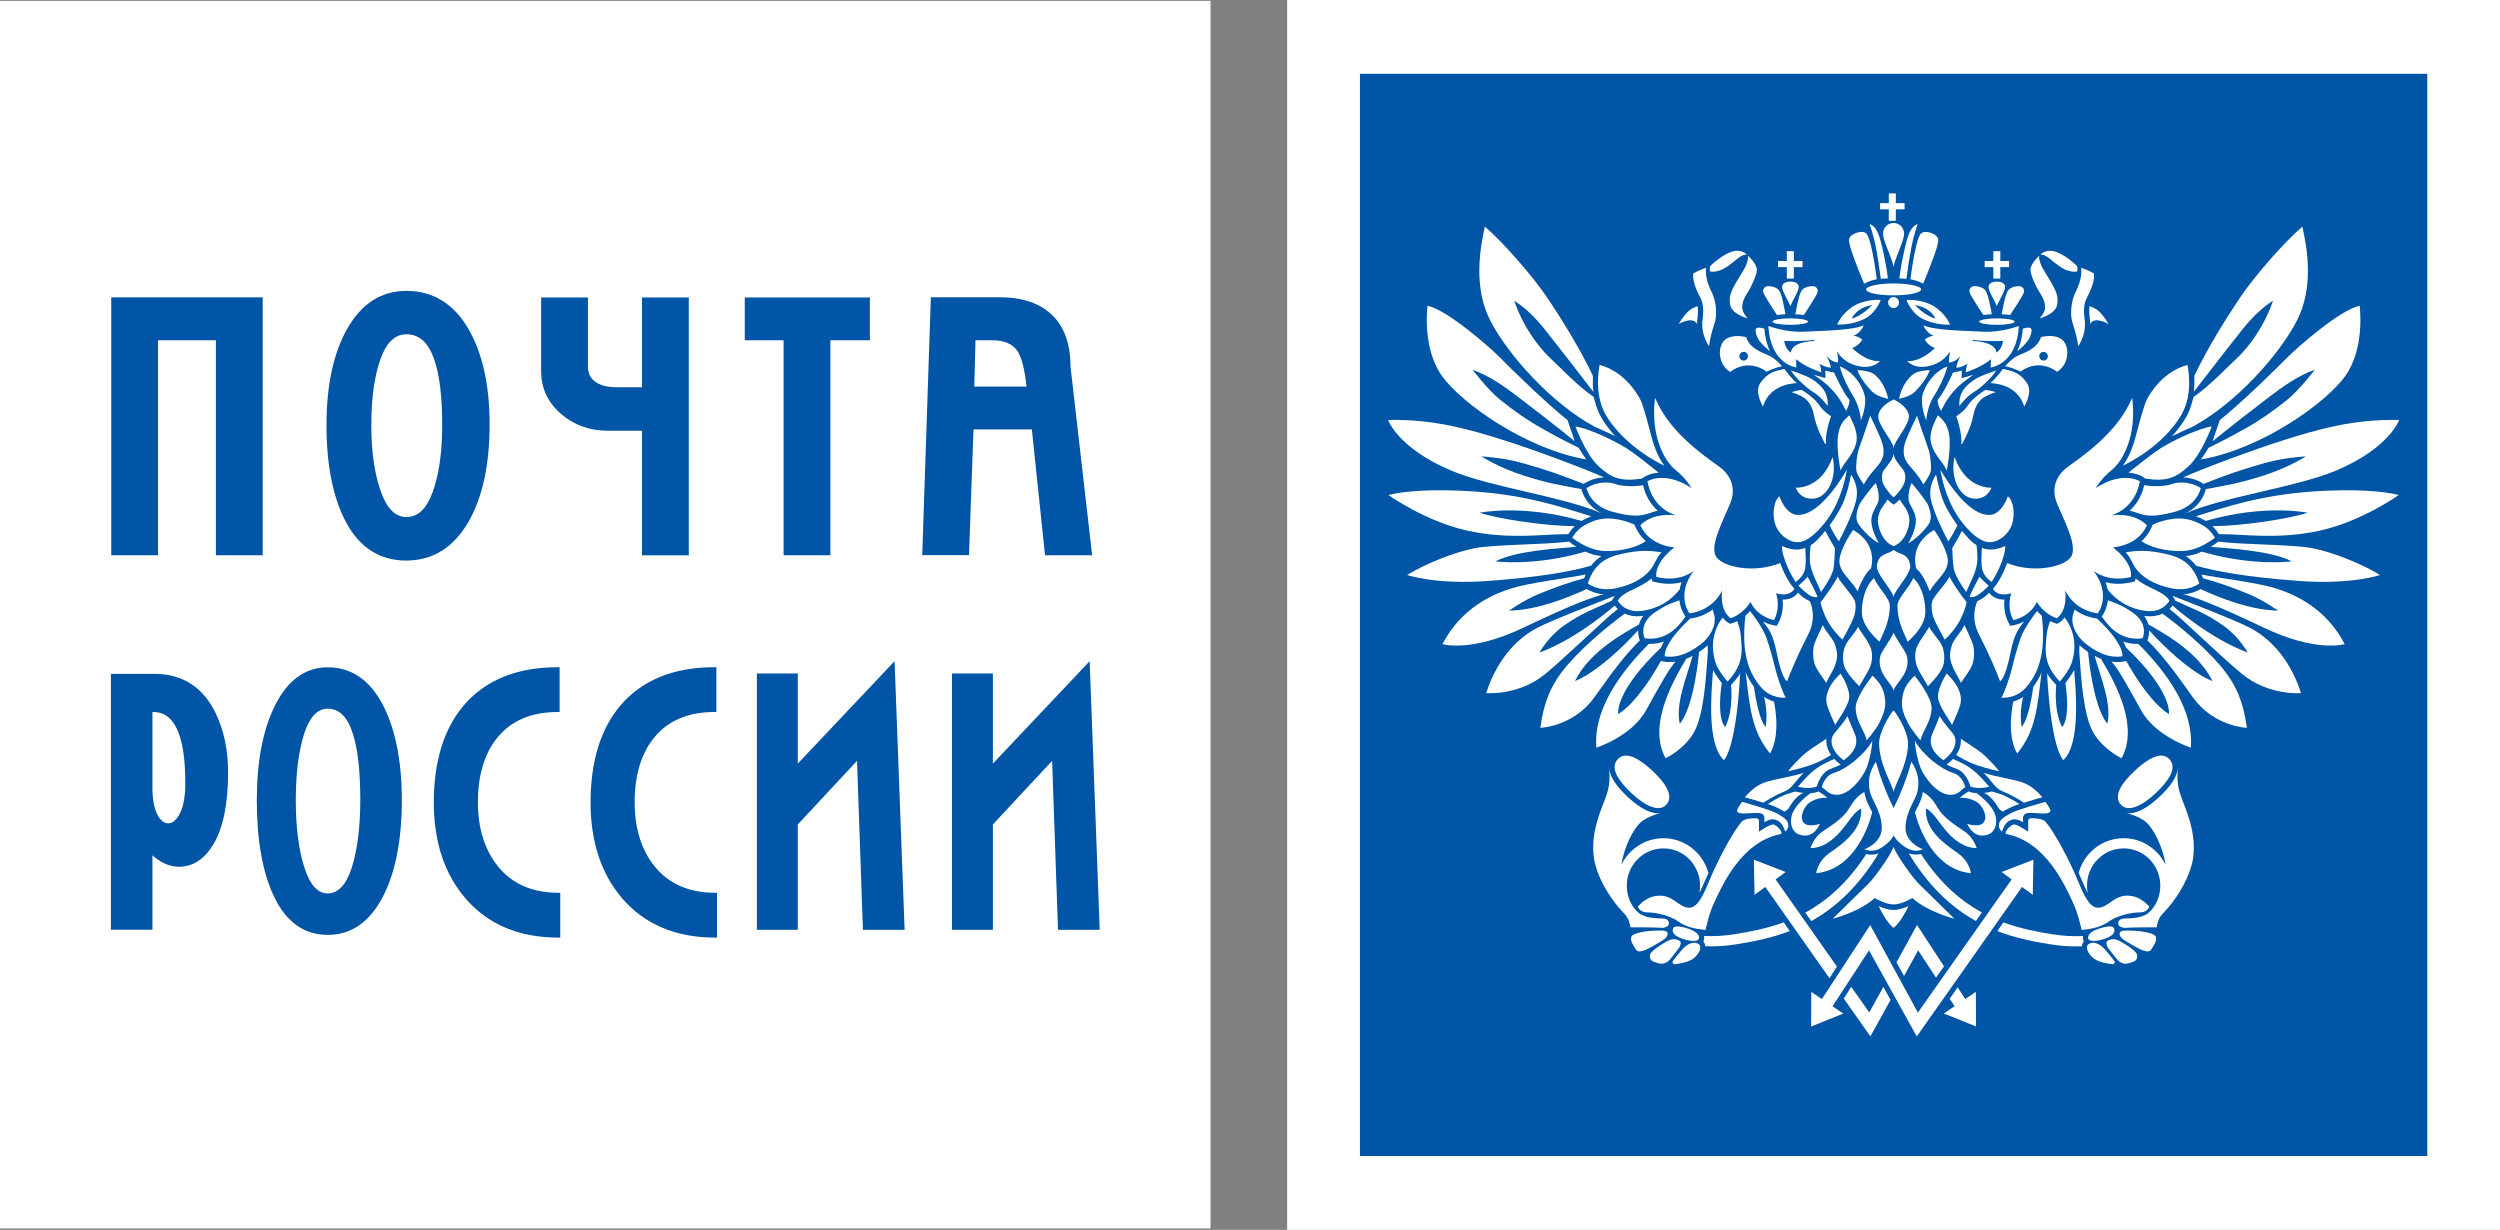 <svg width="124" height="61" viewBox="0 0 124 61" fill="none" xmlns="http://www.w3.org/2000/svg">
<rect x="0" y="0" width="124" height="61" fill="#808080" stroke="none"/>
<g clip-path="url(#clip0_880_7381)">
<path d="M60.042 0.042H0V60.93H60.042V0.042Z" fill="white"/>
<path d="M122.196 0H63.843V61H124V0H122.196Z" fill="white"/>
<path d="M120.394 3.661H67.453V57.339H120.394V3.661Z" fill="#0055A6"/>
<path d="M32.471 42.975C31.811 42.157 31.479 41.086 31.479 39.791C31.479 38.46 31.799 37.389 32.428 36.607C33.112 35.749 34.124 35.316 35.433 35.316H35.532V33.094H35.433C33.393 33.094 31.819 33.744 30.751 35.019C29.782 36.174 29.292 37.786 29.292 39.807C29.292 41.76 29.826 43.364 30.878 44.579C31.985 45.854 33.527 46.504 35.465 46.504H35.564V44.282H35.465C34.184 44.282 33.179 43.845 32.471 42.975ZM24.701 42.975C24.04 42.157 23.704 41.086 23.704 39.791C23.704 38.46 24.024 37.389 24.653 36.607C25.337 35.749 26.35 35.316 27.659 35.316H27.757V33.094H27.659C25.618 33.094 24.044 33.744 22.976 35.019C22.007 36.174 21.517 37.786 21.517 39.807C21.517 41.76 22.051 43.364 23.103 44.579C24.21 45.854 25.752 46.504 27.69 46.504H27.789V44.282H27.69C26.413 44.282 25.404 43.845 24.701 42.975ZM31.843 21.365V27.544H34.164V14.753H31.843V19.208H30.581C30.059 19.208 29.671 19.087 29.426 18.851C29.248 18.682 29.161 18.458 29.161 18.165V14.753H26.84V18.406C26.84 19.248 27.168 19.957 27.817 20.523C28.457 21.08 29.24 21.365 30.15 21.365H31.843ZM54.047 32.794L53.885 32.966C53.885 32.966 49.567 37.537 49.247 37.874V33.403H47.218V46.119H49.247V40.894C49.298 40.838 51.896 38.051 52.185 37.738C52.201 38.195 52.477 46.119 52.477 46.119H54.546L54.047 32.794ZM38.866 27.54H41.187V16.878H43.145V14.753H36.94V16.878H38.866V27.54ZM44.208 32.966C44.208 32.966 39.89 37.537 39.57 37.874V33.403H37.541V46.119H39.57V40.894C39.621 40.838 42.219 38.051 42.508 37.738C42.524 38.195 42.801 46.119 42.801 46.119H44.869L44.371 32.794L44.208 32.966ZM48.385 16.878H49.223C49.82 16.878 50.231 17.058 50.48 17.435C50.682 17.748 50.825 18.349 50.915 19.176H48.325C48.333 18.915 48.377 17.122 48.385 16.878ZM48.286 21.297C48.539 21.297 50.947 21.297 51.18 21.297C51.208 21.558 51.833 27.54 51.833 27.54H54.17L53.098 18.189C53.098 16.962 52.727 16.04 51.991 15.454C51.406 14.985 50.603 14.745 49.606 14.745H46.17L45.743 27.536H48.064C48.06 27.54 48.274 21.578 48.286 21.297ZM7.834 16.878H10.709V27.54H13.03V14.748H5.517V27.54H7.838V16.878H7.834ZM8.922 40.348C8.756 40.673 8.562 40.838 8.344 40.838C8.135 40.838 7.957 40.697 7.806 40.404C7.644 40.096 7.561 39.643 7.561 39.061V35.32H7.648C8.127 35.32 8.495 35.588 8.767 36.138C9.048 36.707 9.191 37.614 9.191 38.84C9.191 39.49 9.1 39.999 8.922 40.348ZM7.652 33.423H5.501V46.115H7.561V42.425C7.961 42.778 8.396 42.991 8.874 42.991C9.558 42.991 10.132 42.622 10.571 41.9C11.065 41.086 11.314 39.879 11.314 38.315C11.314 37.225 11.113 36.25 10.717 35.416C10.096 34.093 9.064 33.423 7.652 33.423ZM21.458 24.413C21.157 25.243 20.73 25.644 20.161 25.644C19.611 25.644 19.2 25.235 18.895 24.397C18.579 23.518 18.417 22.408 18.417 21.088C18.417 19.737 18.575 18.622 18.883 17.78C19.18 16.974 19.595 16.581 20.157 16.581C20.785 16.581 21.232 16.978 21.525 17.792C21.794 18.542 21.932 19.637 21.932 21.048C21.936 22.416 21.774 23.546 21.458 24.413ZM23.249 25.86C23.937 24.653 24.285 23.037 24.285 21.052C24.285 19.091 23.925 17.487 23.214 16.28C22.486 15.049 21.458 14.428 20.153 14.428C18.915 14.428 17.934 15.057 17.23 16.292C16.542 17.499 16.194 19.108 16.194 21.072C16.194 23.101 16.526 24.741 17.187 25.944C17.859 27.18 18.86 27.805 20.153 27.805C21.47 27.801 22.514 27.148 23.249 25.86ZM17.44 43.055C17.167 43.893 16.768 44.314 16.253 44.314C15.759 44.314 15.368 43.885 15.099 43.035C14.814 42.153 14.672 41.034 14.672 39.707C14.672 38.347 14.814 37.228 15.091 36.379C15.356 35.564 15.747 35.151 16.253 35.151C16.827 35.151 17.238 35.556 17.503 36.394C17.744 37.152 17.871 38.255 17.871 39.671C17.867 41.046 17.725 42.185 17.44 43.055ZM18.974 34.931C18.33 33.716 17.416 33.098 16.257 33.098C15.162 33.098 14.288 33.72 13.663 34.943C13.05 36.146 12.738 37.742 12.738 39.691C12.738 41.712 13.034 43.34 13.624 44.535C14.221 45.754 15.107 46.371 16.257 46.371C17.428 46.371 18.349 45.726 19.006 44.447C19.619 43.252 19.931 41.644 19.931 39.671C19.927 37.726 19.607 36.13 18.974 34.931Z" fill="#0055A6"/>
<path d="M82.089 19.733C82.532 20.732 83.263 21.75 85.253 23.13C85.695 23.439 86.19 24.08 85.814 24.982C85.439 25.885 84.739 27.168 85.158 27.665C85.581 28.166 87.076 28.427 88.298 27.926C88.298 27.926 88.555 28.708 89.002 29.209C89.002 29.209 88.792 29.638 88.088 29.425C88.088 29.425 88.345 30.067 87.993 30.757C87.993 30.757 87.175 30.616 86.823 29.855C86.823 29.855 86.494 30.448 85.842 30.661C85.842 30.661 85.3 30.376 85.419 29.285C85.419 29.285 85.019 30.26 83.801 30.424C83.801 30.424 83.097 29.522 84.011 28.311C84.011 28.311 83.354 28.904 82.16 28.619C82.16 28.619 81.974 28.002 83.05 27.148C83.05 27.148 81.832 27.1 81.361 26.057C81.361 26.057 81.875 25.416 83.141 25.56C83.141 25.56 81.97 25.299 81.713 23.872C81.713 23.872 82.556 23.326 83.892 24.204C83.892 24.204 83.659 23.751 83.097 23.302C82.536 22.845 81.856 21.586 82.089 19.733Z" fill="white"/>
<path d="M86.993 34.061C86.815 33.82 86.685 33.584 86.586 33.355C86.796 35.083 86.871 36.25 87.792 37.369C87.792 37.369 88.346 36.619 87.99 34.799C87.836 34.751 87.662 34.678 87.496 34.566C87.496 34.566 87.705 35.304 87.575 36.05C87.571 36.046 87.239 35.801 86.993 34.061Z" fill="white"/>
<path d="M85.4 33.881C85.289 33.74 85.079 33.444 84.969 33.231C84.893 34.233 84.632 36.876 85.502 37.702C85.502 37.702 86.1 37.257 86.313 33.407C86.186 33.624 85.965 33.852 85.858 33.977C85.858 33.977 86.005 35.2 85.57 36.062C85.57 36.058 85.135 35.725 85.4 33.881Z" fill="white"/>
<path d="M83.319 35.898C84.055 35.007 84.272 32.341 84.272 32.341C84.375 32.273 84.474 32.197 84.577 32.112C84.62 32.076 84.66 32.044 84.699 32.004C84.699 32.1 84.703 32.2 84.711 32.301C84.604 33.905 84.482 35.561 83.987 36.383C83.501 37.189 82.615 37.61 82.615 37.61C81.781 36.106 82.789 34.081 83.635 32.678C83.738 32.638 83.845 32.589 83.952 32.533C83.651 33.62 83.09 34.907 83.319 35.898Z" fill="white"/>
<path d="M81.251 31.266C81.247 31.439 81.278 31.579 81.298 31.651C81.306 31.679 81.318 31.719 81.338 31.759C80.638 32.457 80.12 33.119 79.084 34.582C78.043 36.042 76.402 36.102 76.402 36.102C76.561 34.919 76.877 33.985 77.755 32.974C78.633 31.968 79.76 31.046 80.586 30.436C80.8 30.536 81.077 30.596 81.429 30.556C81.456 30.552 81.48 30.548 81.508 30.544C81.397 30.689 81.33 30.837 81.294 30.973C80.669 31.338 78.854 32.273 78.119 33.776C78.119 33.78 79.269 33.416 81.251 31.266Z" fill="white"/>
<path d="M79.95 29.794L80.017 29.67C80.041 29.63 80.065 29.59 80.089 29.554C79.416 29.822 77.008 30.741 76.229 31.15C75.45 31.559 74.323 32.489 73.714 34.378C73.714 34.378 75.335 34.526 76.676 33.403C78.016 32.276 79.575 30.709 80.243 30.207C80.176 30.143 80.124 30.083 80.089 30.035C80.089 30.035 78.277 31.663 76.359 32.365C76.359 32.365 76.771 31.611 77.526 31.061C78.451 30.396 79.139 30.175 79.95 29.794Z" fill="white"/>
<path d="M78.573 28.684C78.597 28.619 78.625 28.555 78.652 28.495C77.858 28.66 75.876 28.9 74.986 29.177C74.101 29.453 72.499 30.111 71.546 31.948C71.546 31.948 72.942 32.385 75.576 31.126C78.209 29.871 79.036 29.61 79.538 29.478C79.135 29.445 78.854 29.309 78.704 29.217C77.656 29.69 76.248 30.252 74.852 30.288C74.852 30.288 75.54 29.794 76.264 29.486C77.055 29.157 77.917 28.852 78.573 28.684Z" fill="white"/>
<path d="M78.641 27.36C78.898 27.484 79.096 27.544 79.432 27.581C79.25 27.701 79.072 27.853 78.918 28.058C77.989 28.331 76.407 28.627 73.797 28.816C71.187 29.008 69.795 28.519 69.795 28.519C70.704 27.957 72.156 27.384 73.136 27.192C74.117 26.999 76.692 27.019 77.823 26.863C77.835 26.875 77.973 26.991 78.194 27.123C77.245 27.208 75.221 27.308 74.177 27.841C74.177 27.845 76.102 28.106 78.641 27.36Z" fill="white"/>
<path d="M78.443 25.837C78.574 25.756 78.732 25.68 78.926 25.608C77.605 25.203 75.79 24.553 73.061 24.373C71.056 24.241 69.613 24.357 68.865 24.553C68.865 24.553 70.688 25.857 72.772 26.318C74.856 26.779 76.549 26.486 77.787 26.494C77.87 26.37 77.961 26.234 78.107 26.093C76.66 26.101 74.251 25.724 73.389 25.432C73.393 25.432 75.493 24.986 78.443 25.837Z" fill="white"/>
<path d="M78.439 24.261C78.447 24.297 78.602 25.055 79.464 25.472C77.609 24.646 73.955 24.172 71.99 23.346C69.332 22.227 68.85 20.832 68.85 20.832C71.147 20.772 73.006 21.341 74.437 21.786C76.114 22.308 78.669 23.274 79.563 23.679C79.227 23.691 78.863 23.791 78.55 24C77.301 23.515 76.719 23.31 75.588 22.989C74.695 22.737 74.034 22.685 73.473 22.633C73.473 22.633 74.26 23.162 75.557 23.583C76.838 23.992 77.395 24.06 78.439 24.261Z" fill="white"/>
<path d="M78.297 22.207C78.372 22.339 78.59 22.66 78.677 22.788C75.743 22.291 72.516 20.038 71.519 18.646C70.522 17.251 70.807 15.165 70.807 15.165C71.772 15.366 73.876 17.203 74.422 17.756C74.967 18.309 76.612 19.929 77.751 20.84L78.107 21.886C77.131 21.092 75.972 20.202 75.252 19.653C74.698 19.228 73.864 18.626 73.041 18.341C73.041 18.341 73.805 19.348 74.418 19.837C75.126 20.407 75.849 20.9 76.442 21.229C76.96 21.517 77.229 21.682 78.297 22.207Z" fill="white"/>
<path d="M86.574 30.536C86.665 30.46 86.74 30.38 86.803 30.308C86.938 30.48 87.392 31.057 87.614 31.627C87.784 32.116 87.962 32.778 88.053 33.163C88.144 33.544 88.409 34.33 88.571 34.602C88.571 34.602 87.855 34.694 87.329 34.069C86.811 33.452 86.633 32.834 86.55 32.2C86.487 31.699 86.507 31.009 86.574 30.536Z" fill="white"/>
<path d="M85.447 30.628C85.582 30.809 85.708 30.881 85.72 30.889L85.815 30.941L85.918 30.909C86.005 30.881 86.088 30.845 86.167 30.809C86.27 31.102 86.313 31.246 86.337 31.495C86.373 31.823 86.436 32.349 86.313 32.774C86.163 33.291 85.859 33.608 85.688 33.808C85.688 33.808 85.222 33.287 85.087 32.854C84.949 32.405 84.897 31.88 85.072 31.342C85.162 31.049 85.313 30.781 85.447 30.628Z" fill="white"/>
<path d="M83.833 30.68C84.311 30.616 84.675 30.44 84.944 30.235C85.004 30.408 85.099 30.636 85.027 30.961C84.956 31.286 84.735 31.647 84.414 31.908C83.932 32.297 83.287 32.665 82.575 32.553C82.579 32.557 82.413 32.012 83.833 30.68Z" fill="white"/>
<path d="M83.295 29.774C83.355 30.256 83.58 30.56 83.6 30.584C83.434 30.785 82.833 31.836 81.575 31.659C81.575 31.659 81.235 30.945 82.073 30.38C82.639 29.991 82.904 29.915 83.295 29.774Z" fill="white"/>
<path d="M83.402 28.88C83.066 28.964 82.631 29 82.101 28.872L81.959 28.836L81.915 28.695C81.27 29.229 80.503 29.317 80.242 29.798C80.242 29.798 80.562 30.404 81.401 30.303C82.235 30.203 82.864 29.806 83.311 29.237C83.327 29.145 83.362 28.988 83.402 28.88Z" fill="white"/>
<path d="M81.955 28.13C82.074 27.954 82.157 27.677 82.406 27.396C81.852 27.3 81.354 27.292 80.706 27.416C79.934 27.565 79.147 27.749 78.756 28.936C78.756 28.936 79.25 29.365 80.148 29.177C80.911 29.02 81.579 28.688 81.955 28.13Z" fill="white"/>
<path d="M81.631 26.839C81.437 26.67 81.259 26.446 81.128 26.161L81.061 26.013C80.393 25.736 79.697 25.596 79.016 25.852C78.336 26.109 78.154 26.41 77.981 26.666C77.981 26.666 78.736 27.308 79.606 27.332C80.48 27.356 81.283 27.103 81.631 26.839Z" fill="white"/>
<path d="M81.832 25.447C81.947 25.403 82.078 25.363 82.224 25.331C81.927 25.066 81.635 24.665 81.496 24.064C81.188 24.136 80.456 24.136 80.136 24.012C79.816 23.887 79.183 23.879 78.692 24.212C78.692 24.212 78.858 25.086 79.974 25.383C81.018 25.668 81.405 25.592 81.832 25.447Z" fill="white"/>
<path d="M81.429 23.739L81.575 23.643C81.595 23.631 81.844 23.475 82.271 23.443C81.911 23.17 81.057 22.444 80.452 22.099C79.792 21.722 78.696 21.225 78.139 21.153C78.139 21.153 78.661 22.544 79.27 23.106C79.902 23.687 80.345 23.904 81.429 23.739Z" fill="white"/>
<path d="M82.556 23.102C82.287 22.749 82.077 22.264 81.923 21.694C81.796 21.229 81.512 20.074 81.338 19.773C81.168 19.473 80.551 18.426 79.344 18.101C79.344 18.101 79.024 19.465 79.629 20.547C80.155 21.474 81.227 22.456 82.556 23.102Z" fill="white"/>
<path d="M89.235 29.449C89.385 29.602 89.5 29.686 89.769 29.822C89.769 29.822 90.152 30.568 89.69 31.462C89.223 32.361 88.831 33.279 88.642 33.784C88.642 33.784 88.392 33.748 88.116 32.34C87.926 31.386 87.689 31.149 87.443 30.825C87.712 30.965 87.934 31.005 87.95 31.009L88.135 31.041L88.219 30.873C88.385 30.548 88.432 30.235 88.432 29.979C88.432 29.894 88.424 29.814 88.416 29.742C88.847 29.754 89.077 29.529 89.168 29.417C89.175 29.405 89.183 29.397 89.187 29.389L89.235 29.449Z" fill="white"/>
<path d="M79.008 18.671C79.004 18.799 79.001 18.947 79.004 19.1L79.028 19.433C78.32 18.514 77.466 17.404 76.655 16.381C76.098 15.679 75.631 15.258 75.105 14.913C75.544 16.213 76.335 17.247 76.893 17.765C77.45 18.282 78.257 19.152 79.044 19.685L79.119 19.95C79.182 20.191 79.273 20.439 79.404 20.672C79.586 21 79.831 21.325 80.116 21.634C79.886 21.522 79.621 21.398 79.36 21.281L79.115 21.177C76.948 20.014 74.797 17.6 73.927 15.916C73.057 14.236 73.417 12.287 73.65 11.24C74.631 12.086 76.05 13.751 76.667 14.657C77.427 15.768 78.399 17.343 79.001 18.627V18.671H79.008Z" fill="white"/>
<path d="M109.404 25.837C109.273 25.756 109.115 25.68 108.917 25.608C110.238 25.203 112.053 24.553 114.782 24.373C116.786 24.241 118.23 24.357 118.977 24.553C118.977 24.553 117.154 25.857 115.071 26.318C112.986 26.779 111.293 26.486 110.056 26.494C109.973 26.37 109.882 26.234 109.736 26.093C111.183 26.101 113.591 25.724 114.454 25.432C114.454 25.432 112.353 24.986 109.404 25.837Z" fill="white"/>
<path d="M109.408 24.261C109.4 24.297 109.249 25.055 108.384 25.472C110.238 24.646 113.893 24.172 115.857 23.346C118.516 22.227 118.997 20.832 118.997 20.832C116.7 20.772 114.842 21.341 113.41 21.786C111.734 22.308 109.179 23.274 108.285 23.679C108.621 23.691 108.985 23.791 109.294 24C110.543 23.515 111.124 23.31 112.255 22.989C113.149 22.737 113.813 22.685 114.371 22.633C114.371 22.633 113.584 23.162 112.287 23.583C111.006 23.992 110.452 24.06 109.408 24.261Z" fill="white"/>
<path d="M109.55 22.207C109.474 22.339 109.257 22.66 109.17 22.788C112.104 22.291 115.331 20.038 116.328 18.646C117.324 17.251 117.039 15.165 117.039 15.165C116.071 15.366 113.971 17.203 113.425 17.756C112.88 18.309 111.234 19.929 110.099 20.84L109.744 21.886C110.72 21.092 111.878 20.202 112.599 19.653C113.152 19.228 113.982 18.626 114.813 18.341C114.813 18.341 114.05 19.348 113.437 19.837C112.729 20.407 112.01 20.9 111.412 21.229C110.886 21.517 110.614 21.682 109.55 22.207Z" fill="white"/>
<path d="M108.838 18.671C108.842 18.799 108.846 18.947 108.838 19.1L108.815 19.433C109.526 18.514 110.376 17.404 111.191 16.381C111.749 15.679 112.216 15.258 112.742 14.913C112.302 16.213 111.515 17.247 110.954 17.765C110.396 18.282 109.589 19.152 108.802 19.685L108.728 19.95C108.664 20.191 108.573 20.439 108.443 20.672C108.257 21 108.015 21.325 107.731 21.634C107.96 21.522 108.225 21.398 108.487 21.281L108.732 21.177C110.899 20.014 113.05 17.6 113.92 15.916C114.79 14.236 114.431 12.287 114.197 11.24C113.212 12.086 111.796 13.751 111.179 14.657C110.421 15.768 109.447 17.343 108.846 18.627V18.671H108.838Z" fill="white"/>
<path d="M81.777 31.94C80.883 32.846 79.001 34.879 79.179 37.084C79.179 37.084 80.927 36.531 81.646 35.228C82.366 33.929 82.813 33.115 83.114 32.818C82.92 32.846 82.722 32.846 82.536 32.814L82.378 32.786C81.935 33.604 81.053 34.947 80.262 35.416C80.262 35.416 80.061 34.33 82.386 32.124C82.421 32.036 82.465 31.932 82.532 31.819C82.319 31.895 82.078 31.944 81.805 31.936" fill="white"/>
<path d="M105.757 19.733C105.311 20.732 104.579 21.75 102.594 23.13C102.147 23.439 101.656 24.08 102.032 24.982C102.408 25.885 103.107 27.168 102.688 27.665C102.265 28.166 100.767 28.427 99.553 27.926C99.553 27.926 99.295 28.708 98.849 29.209C98.849 29.209 99.058 29.638 99.762 29.425C99.762 29.425 99.505 30.067 99.857 30.757C99.857 30.757 100.676 30.616 101.028 29.855C101.028 29.855 101.356 30.448 102.012 30.661C102.012 30.661 102.55 30.376 102.435 29.285C102.435 29.285 102.835 30.26 104.049 30.424C104.049 30.424 104.753 29.522 103.839 28.311C103.839 28.311 104.496 28.904 105.69 28.619C105.69 28.619 105.876 28.002 104.8 27.148C104.8 27.148 106.018 27.1 106.489 26.057C106.489 26.057 105.971 25.416 104.709 25.56C104.709 25.56 105.879 25.299 106.137 23.872C106.137 23.872 105.294 23.326 103.958 24.204C103.958 24.204 104.192 23.751 104.753 23.302C105.311 22.845 105.99 21.586 105.757 19.733Z" fill="white"/>
<path d="M100.854 34.061C101.032 33.82 101.163 33.584 101.261 33.355C101.052 35.083 100.977 36.25 100.055 37.369C100.055 37.369 99.502 36.619 99.858 34.799C100.012 34.751 100.186 34.678 100.352 34.566C100.352 34.566 100.142 35.304 100.273 36.05C100.277 36.046 100.609 35.801 100.854 34.061Z" fill="white"/>
<path d="M102.444 33.881C102.554 33.74 102.764 33.444 102.879 33.231C102.954 34.233 103.215 36.876 102.345 37.702C102.345 37.702 101.748 37.257 101.534 33.407C101.661 33.624 101.882 33.852 101.989 33.977C101.989 33.977 101.843 35.2 102.278 36.062C102.278 36.058 102.712 35.725 102.444 33.881Z" fill="white"/>
<path d="M104.524 35.898C103.788 35.007 103.57 32.341 103.57 32.341C103.467 32.273 103.369 32.197 103.266 32.112C103.222 32.076 103.183 32.044 103.143 32.004C103.143 32.1 103.139 32.2 103.131 32.301C103.238 33.905 103.36 35.561 103.855 36.383C104.341 37.189 105.228 37.61 105.228 37.61C106.062 36.106 105.053 34.081 104.211 32.678C104.104 32.638 104.001 32.589 103.894 32.533C104.196 33.62 104.756 34.907 104.524 35.898Z" fill="white"/>
<path d="M106.596 31.266C106.6 31.439 106.568 31.579 106.549 31.651C106.541 31.679 106.528 31.719 106.509 31.759C107.205 32.457 107.727 33.119 108.763 34.582C109.799 36.042 111.444 36.102 111.444 36.102C111.286 34.919 110.97 33.985 110.091 32.974C109.214 31.968 108.087 31.046 107.264 30.436C107.051 30.536 106.774 30.596 106.426 30.556C106.398 30.552 106.37 30.548 106.343 30.544C106.453 30.689 106.521 30.837 106.56 30.973C107.185 31.338 109 32.273 109.736 33.776C109.728 33.78 108.577 33.416 106.596 31.266Z" fill="white"/>
<path d="M107.898 29.794L107.83 29.67C107.806 29.63 107.783 29.59 107.758 29.554C108.43 29.822 110.84 30.741 111.619 31.15C112.397 31.559 113.521 32.489 114.133 34.378C114.133 34.378 112.512 34.526 111.172 33.403C109.831 32.276 108.273 30.709 107.604 30.207C107.672 30.143 107.723 30.083 107.758 30.035C107.758 30.035 109.57 31.663 111.487 32.365C111.487 32.365 111.076 31.611 110.321 31.061C109.396 30.396 108.704 30.175 107.898 29.794Z" fill="white"/>
<path d="M109.273 28.684C109.245 28.619 109.218 28.555 109.19 28.495C109.985 28.66 111.97 28.9 112.857 29.177C113.742 29.453 115.344 30.111 116.297 31.948C116.297 31.948 114.901 32.385 112.268 31.126C109.634 29.871 108.811 29.61 108.305 29.478C108.704 29.445 108.989 29.309 109.139 29.217C110.191 29.69 111.595 30.252 112.991 30.288C112.991 30.288 112.302 29.794 111.579 29.486C110.792 29.157 109.93 28.852 109.273 28.684Z" fill="white"/>
<path d="M109.206 27.36C108.949 27.484 108.747 27.544 108.411 27.581C108.594 27.701 108.771 27.853 108.926 28.058C109.855 28.331 111.436 28.627 114.046 28.816C116.657 29.008 118.048 28.519 118.048 28.519C117.139 27.957 115.688 27.384 114.707 27.192C113.727 26.999 111.148 27.019 110.021 26.863C110.009 26.875 109.87 26.991 109.649 27.123C110.598 27.208 112.623 27.308 113.667 27.841C113.671 27.845 111.745 28.106 109.206 27.36Z" fill="white"/>
<path d="M101.272 30.536C101.182 30.46 101.106 30.38 101.039 30.308C100.905 30.48 100.454 31.057 100.229 31.627C100.059 32.116 99.877 32.778 99.79 33.163C99.699 33.544 99.434 34.33 99.272 34.602C99.272 34.602 99.987 34.694 100.517 34.069C101.039 33.452 101.213 32.834 101.296 32.2C101.36 31.699 101.34 31.009 101.272 30.536Z" fill="white"/>
<path d="M102.4 30.628C102.269 30.809 102.139 30.881 102.127 30.889L102.032 30.941L101.929 30.909C101.842 30.881 101.759 30.845 101.684 30.809C101.581 31.102 101.538 31.246 101.514 31.495C101.479 31.823 101.415 32.349 101.538 32.774C101.688 33.291 101.993 33.608 102.163 33.808C102.163 33.808 102.629 33.287 102.764 32.854C102.902 32.405 102.954 31.88 102.78 31.342C102.685 31.049 102.535 30.781 102.4 30.628Z" fill="white"/>
<path d="M104.014 30.68C103.535 30.616 103.171 30.44 102.899 30.235C102.839 30.408 102.744 30.636 102.816 30.961C102.882 31.286 103.108 31.647 103.429 31.908C103.907 32.297 104.556 32.665 105.267 32.553C105.267 32.557 105.429 32.012 104.014 30.68Z" fill="white"/>
<path d="M104.551 29.774C104.496 30.256 104.267 30.56 104.247 30.584C104.413 30.785 105.014 31.836 106.272 31.659C106.272 31.659 106.611 30.945 105.773 30.38C105.207 29.991 104.939 29.915 104.551 29.774Z" fill="white"/>
<path d="M104.44 28.88C104.777 28.964 105.211 29 105.745 28.872L105.887 28.836L105.932 28.695C106.576 29.229 107.339 29.317 107.604 29.798C107.604 29.798 107.283 30.404 106.449 30.303C105.615 30.203 104.982 29.806 104.539 29.237C104.519 29.145 104.479 28.988 104.44 28.88Z" fill="white"/>
<path d="M105.892 28.13C105.769 27.954 105.69 27.677 105.437 27.396C105.99 27.3 106.493 27.292 107.138 27.416C107.908 27.565 108.695 27.749 109.087 28.936C109.087 28.936 108.593 29.365 107.695 29.177C106.932 29.02 106.268 28.688 105.892 28.13Z" fill="white"/>
<path d="M106.216 26.839C106.411 26.67 106.588 26.446 106.715 26.161L106.782 26.013C107.45 25.736 108.147 25.596 108.826 25.852C109.511 26.109 109.689 26.41 109.862 26.666C109.862 26.666 109.107 27.308 108.237 27.332C107.367 27.356 106.564 27.103 106.216 26.839Z" fill="white"/>
<path d="M106.015 25.447C105.901 25.403 105.773 25.363 105.628 25.331C105.924 25.066 106.213 24.665 106.356 24.064C106.667 24.136 107.395 24.136 107.715 24.012C108.036 23.887 108.664 23.879 109.159 24.212C109.159 24.212 108.996 25.086 107.881 25.383C106.83 25.668 106.439 25.592 106.015 25.447Z" fill="white"/>
<path d="M106.414 23.739L106.268 23.643C106.248 23.631 105.999 23.475 105.571 23.443C105.932 23.17 106.786 22.444 107.391 22.099C108.051 21.722 109.147 21.225 109.704 21.153C109.704 21.153 109.183 22.544 108.573 23.106C107.941 23.687 107.498 23.904 106.414 23.739Z" fill="white"/>
<path d="M105.287 23.102C105.552 22.749 105.766 22.264 105.919 21.694C106.046 21.229 106.334 20.074 106.505 19.773C106.675 19.473 107.292 18.426 108.498 18.101C108.498 18.101 108.819 19.465 108.213 20.547C107.687 21.474 106.619 22.456 105.287 23.102Z" fill="white"/>
<path d="M98.608 29.449C98.454 29.602 98.343 29.686 98.074 29.822C98.074 29.822 97.69 30.568 98.153 31.462C98.62 32.361 99.011 33.279 99.201 33.784C99.201 33.784 99.45 33.748 99.727 32.34C99.917 31.386 100.154 31.149 100.399 30.825C100.13 30.965 99.909 31.005 99.893 31.009L99.707 31.041L99.62 30.873C99.454 30.548 99.407 30.235 99.407 29.979C99.407 29.894 99.415 29.814 99.423 29.742C98.992 29.754 98.762 29.529 98.671 29.417C98.663 29.405 98.655 29.397 98.651 29.389L98.608 29.449Z" fill="white"/>
<path d="M106.066 31.94C106.959 32.846 108.842 34.879 108.664 37.084C108.664 37.084 106.916 36.531 106.196 35.228C105.477 33.929 105.03 33.115 104.729 32.818C104.923 32.846 105.117 32.846 105.306 32.814L105.464 32.786C105.908 33.604 106.789 34.947 107.58 35.416C107.58 35.416 107.782 34.33 105.457 32.124C105.421 32.036 105.374 31.932 105.311 31.819C105.524 31.895 105.766 31.944 106.038 31.936" fill="white"/>
<path d="M92.558 14.356C92.558 14.195 93.171 14.059 93.926 14.059C94.681 14.059 95.29 14.191 95.29 14.356C95.29 14.52 94.677 14.649 93.926 14.649C93.171 14.653 92.558 14.52 92.558 14.356Z" fill="white"/>
<path d="M87.918 15.952C87.918 15.864 88.313 15.791 88.8 15.791C89.286 15.791 89.678 15.864 89.678 15.952C89.678 16.04 89.282 16.112 88.8 16.112C88.313 16.112 87.918 16.04 87.918 15.952Z" fill="white"/>
<path d="M94.19 15.006C94.19 15.158 94.072 15.278 93.921 15.278C93.771 15.278 93.652 15.158 93.652 15.006C93.652 14.853 93.771 14.733 93.921 14.733C94.072 14.733 94.19 14.857 94.19 15.006Z" fill="white"/>
<path d="M92.459 14.071C92.004 12.972 91.699 12.162 91.711 11.889C91.719 11.725 91.913 11.605 92.091 11.545C92.273 11.489 92.435 11.476 92.554 11.569C92.791 11.753 93.008 13.237 93.091 13.85C92.862 13.899 92.728 13.931 92.459 14.071Z" fill="white"/>
<path d="M93.289 13.83C93.404 13.818 93.522 13.81 93.641 13.806C93.57 13.217 93.368 12.235 93.25 11.85C93.131 11.464 92.981 11.184 92.731 11.116C92.731 11.116 92.925 11.653 93.032 12.21C93.139 12.768 93.218 13.301 93.289 13.83Z" fill="white"/>
<path d="M91.849 15.799C92.347 15.679 92.861 15.134 92.861 15.134C92.055 15.254 91.849 15.799 91.849 15.799ZM92.6 15.747C91.904 16.16 91.117 16.096 91.117 16.096C91.267 15.816 91.41 15.559 91.849 15.238C92.288 14.921 92.999 14.841 93.28 14.881C93.217 15.098 92.932 15.551 92.6 15.747Z" fill="white"/>
<path d="M89.995 16.914V16.858C89.306 16.946 88.496 16.91 88.496 16.91C88.539 17.171 88.646 17.367 88.828 17.488C88.868 16.922 89.995 16.914 89.995 16.914ZM87.713 16.168C87.713 16.168 88.579 16.497 89.449 16.453C90.319 16.409 91.917 16.389 92.435 16.136C92.435 16.136 92.348 16.465 91.936 16.658C91.936 16.658 92.154 16.658 92.367 16.846C92.367 16.846 92.241 17.119 91.873 17.263C91.873 17.263 92.534 17.961 93.241 17.909C93.241 17.909 92.917 18.322 92.189 18.161C91.466 18.005 91.232 17.592 91.11 17.431C91.11 17.431 91.205 17.824 91.161 17.985C91.161 17.985 90.841 17.965 90.592 17.648C90.592 17.648 90.774 17.965 90.809 18.233C90.809 18.233 90.612 18.258 90.252 18.045C90.252 18.045 90.327 18.241 90.339 18.47C90.339 18.47 89.5 18.197 89.093 17.812C89.093 17.812 89.085 18.077 89.105 18.229C89.113 18.229 87.812 18.093 87.713 16.168Z" fill="white"/>
<path d="M87.511 16.301C87.543 16.718 87.649 17.131 87.792 17.424C87.792 17.424 87.278 17.031 87.155 16.702C87.028 16.369 87.001 16.144 87.511 16.301Z" fill="white"/>
<path d="M86.487 17.885C86.605 17.885 86.7 17.788 86.7 17.668C86.7 17.548 86.605 17.451 86.487 17.451C86.368 17.451 86.273 17.548 86.273 17.668C86.273 17.788 86.368 17.885 86.487 17.885ZM87.736 17.632C88.08 17.788 88.385 18.165 88.385 18.165C87.867 18.286 87.633 18.438 87.633 18.438C86.641 17.728 85.822 18.446 85.822 18.446C85.284 18.137 85.178 17.379 85.447 16.982C85.716 16.581 86.321 16.654 86.609 16.722C86.791 17.303 87.428 17.492 87.736 17.632Z" fill="white"/>
<path d="M88.499 18.298C88.499 18.298 88.863 18.787 89.124 19.004C89.124 19.004 87.788 18.991 87.448 20.163C87.448 20.163 86.985 19.445 87.325 18.976C87.689 18.47 88.021 18.406 88.499 18.298Z" fill="white"/>
<path d="M89.967 18.59C89.967 18.59 90.398 18.719 90.54 18.755C90.54 18.755 90.548 18.502 90.536 18.382C90.667 18.414 90.829 18.458 90.967 18.47C90.967 18.47 91.398 19.445 91.734 19.837C91.734 19.837 91.754 20.054 91.564 20.383C91.564 20.383 91.319 19.805 90.88 19.344C90.639 19.08 90.481 18.951 89.967 18.59Z" fill="white"/>
<path d="M88.828 18.382C88.967 18.422 89.655 18.639 89.991 18.883C90.41 19.188 90.699 19.537 90.651 20.138C90.651 20.138 90.315 19.665 89.939 19.448C89.647 19.276 89.113 18.799 88.828 18.382Z" fill="white"/>
<path d="M88.839 13.967C88.966 13.967 89.215 14.027 89.215 14.236C89.215 14.444 88.895 14.945 88.808 15.17H88.8C88.713 14.945 88.393 14.444 88.393 14.236C88.393 14.027 88.642 13.967 88.768 13.967H88.839Z" fill="white"/>
<path d="M88.559 15.587C88.5 15.294 88.385 14.532 88.207 14.364C88.037 14.204 87.788 14.188 87.665 14.195C87.539 14.204 87.408 14.336 87.46 14.504C87.511 14.677 88.065 15.519 88.136 15.623C88.266 15.603 88.243 15.611 88.559 15.587Z" fill="white"/>
<path d="M89.049 15.587C89.112 15.294 89.223 14.532 89.401 14.364C89.571 14.204 89.82 14.188 89.943 14.195C90.069 14.204 90.2 14.336 90.148 14.504C90.097 14.677 89.543 15.519 89.472 15.623C89.341 15.603 89.369 15.611 89.049 15.587Z" fill="white"/>
<path d="M89.406 12.944H88.974V12.459H88.626V12.944H88.191V13.249H88.626V13.818H88.974V13.249H89.406V12.944Z" fill="white"/>
<path d="M84.173 16.064C84.173 15.972 84.181 15.879 84.193 15.787C84.225 15.551 84.229 15.35 84.205 15.182C83.897 15.302 83.683 15.378 83.256 16.08C83.252 16.08 83.936 15.655 84.173 16.064Z" fill="white"/>
<path d="M84.77 17.179C84.778 17.006 84.893 16.457 85.031 16.068C85.205 15.595 85.106 14.905 84.897 14.484C84.695 14.079 84.58 13.702 84.62 13.281C84.62 13.281 84.217 13.418 83.983 13.566C83.944 14.051 84.225 14.536 84.359 14.813C84.517 15.142 84.486 15.563 84.45 15.823C84.387 16.265 84.478 16.734 84.77 17.179Z" fill="white"/>
<path d="M84.814 13.461C84.798 13.409 84.798 13.253 84.83 13.193C84.83 13.193 85.467 12.563 86.001 12.455C86.337 12.387 86.546 12.539 86.645 12.623C86.645 12.623 86.455 12.599 86.171 12.836C85.886 13.073 85.53 13.357 85.261 13.425C85 13.502 84.945 13.478 84.814 13.461Z" fill="white"/>
<path d="M86.701 12.676C86.942 12.92 87.144 13.177 87.14 13.398C87.136 13.63 86.871 14.208 86.732 14.428C86.594 14.649 86.392 14.937 86.416 15.286C86.428 15.463 86.546 15.643 86.689 15.792C86.689 15.792 85.91 15.603 85.815 15.118C85.732 14.681 85.914 14.376 86.04 14.135C86.155 13.907 86.515 13.377 86.606 13.157C86.685 12.952 86.728 12.784 86.701 12.676Z" fill="white"/>
<path d="M91.252 18.173C91.406 18.731 91.671 19.256 91.932 19.669C92.165 20.042 92.316 20.655 92.292 20.864C92.292 20.864 92.644 20.078 92.462 19.521C92.328 19.088 91.948 18.446 91.252 18.173Z" fill="white"/>
<path d="M92.13 18.358C92.13 18.358 92.664 18.366 92.913 18.534C93.233 18.751 93.542 19.22 93.656 19.781C93.656 19.781 93.115 19.685 92.85 19.416C92.585 19.144 92.256 18.739 92.13 18.358Z" fill="white"/>
<path d="M89.362 19.336C89.259 19.345 88.986 19.409 88.852 19.449C88.852 19.449 89.306 19.585 89.536 19.773C89.73 19.934 89.896 20.186 89.975 20.608C90.085 21.197 90.425 21.831 90.528 22.023L90.572 22.015C90.508 21.61 90.758 20.768 90.821 20.648C90.821 20.648 90.461 20.419 90.295 20.178C90.172 20.002 89.959 19.709 89.362 19.336Z" fill="white"/>
<path d="M91.73 20.599C91.865 20.908 92.217 21.457 92.051 22.031C91.885 22.604 91.517 22.849 91.291 23.334C91.291 23.334 91.11 22.46 91.149 21.782C91.189 21.108 91.434 20.848 91.73 20.599Z" fill="white"/>
<path d="M92.759 20.623C92.759 20.623 93.289 21.666 93.388 22.079C93.483 22.484 93.395 22.753 93.214 23.001C93.032 23.246 92.727 23.511 92.446 24.028C92.446 24.028 92.118 23.591 92.079 23.358C92.039 23.13 92.102 22.58 92.174 22.348C92.241 22.119 92.522 21.377 92.759 20.623Z" fill="white"/>
<path d="M93.031 23.959C92.913 24.088 92.292 24.842 92.209 25.066C92.126 25.287 91.983 25.704 92.177 25.992C92.371 26.281 92.81 26.747 93.197 26.943C93.197 26.943 92.778 26.277 92.822 25.732C92.849 25.383 93.114 25.074 93.166 24.862C93.213 24.649 93.182 24.292 93.031 23.959Z" fill="white"/>
<path d="M91.814 23.539C91.909 23.675 92.075 24 92.098 24.317C92.122 24.629 92.071 24.882 91.901 25.339C91.687 25.917 91.359 26.562 91.205 26.851C91.205 26.851 90.912 26.43 90.754 26.053C90.754 26.053 91.213 25.419 91.403 24.97C91.632 24.445 91.727 23.956 91.814 23.539Z" fill="white"/>
<path d="M91.604 23.298C91.604 23.298 91.406 24.786 90.544 25.888C89.959 26.638 89.484 26.895 89.172 26.895C88.698 26.895 88.223 26.494 88.061 26.037C87.899 25.58 87.95 24.866 88.258 24.613C88.258 24.613 88.543 25.507 89.148 25.54C89.836 25.58 90.718 24.798 91.604 23.298Z" fill="white"/>
<path d="M90.896 22.672C90.968 22.937 90.991 23.346 90.896 23.731C90.821 24.024 90.647 24.405 90.311 24.617C90.018 24.802 89.33 24.846 89.069 24.188C89.069 24.192 90.323 24.288 90.896 22.672Z" fill="white"/>
<path d="M92.953 28.671C93.123 29.116 93.74 29.686 93.736 30.035C93.724 30.961 93.324 31.526 93.229 31.831C93.229 31.831 92.498 31.242 92.367 30.568C92.304 30.223 92.379 29.185 92.953 28.671Z" fill="white"/>
<path d="M92.134 29.325C92.221 29.085 92.49 28.431 92.799 28.203C92.799 28.203 93.198 27.015 91.917 26.286C91.917 26.286 91.391 26.995 91.252 27.657C91.11 28.323 91.81 28.728 92.134 29.325Z" fill="white"/>
<path d="M90.532 26.33C90.327 26.578 90.038 26.927 89.813 27.035C89.813 27.035 89.738 27.565 89.781 27.918C89.844 28.439 90.177 28.976 90.319 29.365C90.319 29.365 90.876 28.623 90.944 28.19C91.007 27.753 90.995 27.396 91.019 27.188C91.015 27.192 90.707 26.678 90.532 26.33Z" fill="white"/>
<path d="M89.061 28.872C88.903 28.628 88.389 27.729 88.381 27.076C88.381 27.076 89.014 27.417 89.54 27.168C89.54 27.168 89.611 28.018 89.508 28.303C89.425 28.535 89.314 28.676 89.061 28.872Z" fill="white"/>
<path d="M89.203 29.053C89.306 28.964 89.559 28.728 89.658 28.604C89.658 28.604 90.077 29.381 90.148 29.61C90.148 29.61 89.939 29.666 89.709 29.494C89.484 29.325 89.429 29.281 89.203 29.053Z" fill="white"/>
<path d="M91.145 28.599C91.094 28.796 90.417 29.75 90.299 29.866C90.299 29.866 90.35 30.211 90.603 30.708C90.852 31.206 91.2 31.55 91.386 31.727C91.386 31.727 91.802 30.989 91.928 30.664C92.07 30.291 92.055 29.926 91.991 29.79C91.849 29.465 91.359 29.004 91.145 28.599Z" fill="white"/>
<path d="M92.162 31.089C92.312 31.398 92.763 31.899 92.83 32.296C92.885 32.609 92.838 32.866 92.755 33.082C92.672 33.299 92.399 33.716 92.221 34.037C92.221 34.037 91.604 33.447 91.47 33.026C91.367 32.709 91.406 32.256 91.553 31.976C91.695 31.691 92.019 31.382 92.162 31.089Z" fill="white"/>
<path d="M90.409 31.005C90.572 31.358 90.951 31.711 91.038 32.024C91.141 32.389 91.172 32.625 90.999 33.05C90.844 33.428 90.654 33.644 90.591 33.873C90.591 33.873 90.089 33.215 90.006 32.938C89.923 32.666 89.895 32.212 89.998 31.928C90.105 31.639 90.287 31.266 90.409 31.005Z" fill="white"/>
<path d="M92.882 33.512C92.882 33.512 92.02 34.57 92.039 35.132C92.063 35.829 92.522 36.295 92.585 36.724C92.585 36.724 93.036 36.206 93.21 35.858C93.404 35.465 93.55 35.132 93.499 34.691C93.447 34.245 93.333 33.957 92.882 33.512Z" fill="white"/>
<path d="M91.292 33.407C91.426 33.608 91.814 34.301 91.703 34.715C91.596 35.127 91.169 35.705 91.027 35.954C91.027 35.954 90.683 35.24 90.608 34.915C90.533 34.59 90.604 34.061 91.292 33.407Z" fill="white"/>
<path d="M99.925 15.952C99.925 15.864 99.533 15.791 99.047 15.791C98.56 15.791 98.169 15.864 98.169 15.952C98.169 16.04 98.564 16.112 99.047 16.112C99.529 16.112 99.925 16.04 99.925 15.952Z" fill="white"/>
<path d="M93.929 13.213C93.985 12.812 94.443 11.962 94.443 11.589C94.443 11.296 94.21 11.06 93.921 11.06C93.633 11.06 93.399 11.296 93.399 11.589C93.399 11.962 93.858 12.812 93.913 13.213H93.929Z" fill="white"/>
<path d="M95.389 14.071C95.843 12.972 96.148 12.162 96.136 11.889C96.128 11.725 95.934 11.605 95.756 11.545C95.575 11.489 95.412 11.476 95.294 11.569C95.056 11.753 94.835 13.237 94.756 13.85C94.981 13.899 95.12 13.931 95.389 14.071Z" fill="white"/>
<path d="M94.558 13.83C94.443 13.818 94.325 13.81 94.206 13.806C94.277 13.217 94.479 12.235 94.597 11.85C94.716 11.464 94.866 11.184 95.116 11.116C95.116 11.116 94.922 11.653 94.815 12.21C94.708 12.768 94.625 13.301 94.558 13.83Z" fill="white"/>
<path d="M94.982 15.134C94.982 15.134 95.492 15.679 95.994 15.799C95.998 15.799 95.788 15.254 94.982 15.134ZM94.566 14.885C94.847 14.845 95.559 14.925 95.998 15.242C96.437 15.559 96.579 15.819 96.73 16.1C96.73 16.1 95.947 16.164 95.247 15.751C94.914 15.551 94.63 15.098 94.566 14.885Z" fill="white"/>
<path d="M99.023 17.488C99.205 17.367 99.311 17.171 99.351 16.91C99.351 16.91 98.54 16.95 97.852 16.858V16.914C97.852 16.914 98.979 16.922 99.023 17.488ZM98.734 18.229C98.754 18.077 98.746 17.812 98.746 17.812C98.339 18.197 97.5 18.47 97.5 18.47C97.512 18.241 97.587 18.045 97.587 18.045C97.231 18.262 97.03 18.233 97.03 18.233C97.069 17.965 97.247 17.648 97.247 17.648C96.998 17.965 96.678 17.985 96.678 17.985C96.634 17.824 96.729 17.431 96.729 17.431C96.603 17.592 96.373 18.001 95.65 18.161C94.926 18.322 94.598 17.909 94.598 17.909C95.305 17.961 95.966 17.263 95.966 17.263C95.598 17.119 95.472 16.846 95.472 16.846C95.685 16.658 95.903 16.658 95.903 16.658C95.491 16.465 95.404 16.136 95.404 16.136C95.922 16.389 97.524 16.409 98.394 16.453C99.264 16.497 100.134 16.168 100.134 16.168C100.035 18.093 98.734 18.229 98.734 18.229Z" fill="white"/>
<path d="M100.335 16.301C100.304 16.718 100.197 17.131 100.055 17.424C100.055 17.424 100.565 17.031 100.691 16.702C100.814 16.369 100.846 16.144 100.335 16.301Z" fill="white"/>
<path d="M101.574 17.668C101.574 17.548 101.479 17.452 101.36 17.452C101.246 17.452 101.147 17.548 101.147 17.668C101.147 17.788 101.242 17.885 101.36 17.885C101.475 17.885 101.574 17.788 101.574 17.668ZM101.234 16.718C101.522 16.65 102.127 16.578 102.396 16.979C102.665 17.38 102.558 18.133 102.025 18.442C102.025 18.442 101.202 17.724 100.209 18.434C100.209 18.434 99.976 18.282 99.458 18.161C99.458 18.161 99.763 17.788 100.111 17.628C100.415 17.492 101.052 17.303 101.234 16.718Z" fill="white"/>
<path d="M99.347 18.298C99.347 18.298 98.984 18.787 98.723 19.004C98.723 19.004 100.059 18.991 100.399 20.163C100.399 20.163 100.862 19.445 100.522 18.976C100.158 18.47 99.822 18.406 99.347 18.298Z" fill="white"/>
<path d="M97.876 18.59C97.876 18.59 97.445 18.719 97.302 18.755C97.302 18.755 97.294 18.502 97.306 18.382C97.176 18.414 97.014 18.458 96.875 18.47C96.875 18.47 96.444 19.445 96.108 19.837C96.108 19.837 96.088 20.054 96.278 20.383C96.278 20.383 96.523 19.805 96.958 19.344C97.207 19.08 97.366 18.951 97.876 18.59Z" fill="white"/>
<path d="M99.015 18.382C98.877 18.422 98.184 18.639 97.852 18.883C97.433 19.188 97.144 19.537 97.188 20.138C97.188 20.138 97.528 19.665 97.9 19.448C98.2 19.276 98.734 18.799 99.015 18.382Z" fill="white"/>
<path d="M99.007 13.967C98.88 13.967 98.631 14.027 98.631 14.236C98.631 14.444 98.951 14.945 99.038 15.17H99.046C99.129 14.945 99.454 14.444 99.454 14.236C99.454 14.027 99.204 13.967 99.078 13.967H99.007Z" fill="white"/>
<path d="M99.284 15.587C99.344 15.294 99.458 14.532 99.636 14.364C99.806 14.204 100.055 14.188 100.178 14.195C100.304 14.204 100.435 14.336 100.384 14.504C100.332 14.677 99.775 15.519 99.703 15.623C99.577 15.603 99.605 15.611 99.284 15.587Z" fill="white"/>
<path d="M98.793 15.587C98.734 15.294 98.619 14.532 98.441 14.364C98.271 14.204 98.022 14.188 97.9 14.195C97.777 14.204 97.642 14.336 97.694 14.504C97.745 14.677 98.299 15.519 98.374 15.623C98.501 15.603 98.477 15.611 98.793 15.587Z" fill="white"/>
<path d="M98.438 12.944H98.869V12.459H99.216V12.944H99.652V13.249H99.216V13.818H98.869V13.249H98.438V12.944Z" fill="white"/>
<path d="M93.253 10.077H93.684V9.592H94.032V10.077H94.467V10.382H94.032V10.951H93.684V10.382H93.253V10.077Z" fill="white"/>
<path d="M103.673 16.064C103.673 15.972 103.665 15.879 103.653 15.787C103.622 15.551 103.617 15.35 103.641 15.182C103.954 15.302 104.164 15.378 104.59 16.08C104.59 16.08 103.911 15.655 103.673 16.064Z" fill="white"/>
<path d="M103.076 17.179C103.068 17.006 102.953 16.457 102.815 16.068C102.641 15.595 102.74 14.905 102.949 14.484C103.151 14.079 103.266 13.702 103.226 13.281C103.226 13.281 103.63 13.418 103.862 13.566C103.902 14.051 103.622 14.536 103.487 14.813C103.329 15.142 103.36 15.563 103.396 15.823C103.46 16.265 103.368 16.734 103.076 17.179Z" fill="white"/>
<path d="M103.033 13.461C103.049 13.409 103.049 13.253 103.018 13.193C103.018 13.193 102.381 12.563 101.847 12.455C101.511 12.387 101.297 12.539 101.202 12.623C101.202 12.623 101.392 12.599 101.673 12.836C101.958 13.073 102.309 13.357 102.582 13.425C102.848 13.502 102.903 13.478 103.033 13.461Z" fill="white"/>
<path d="M101.146 12.676C100.905 12.92 100.707 13.177 100.711 13.398C100.715 13.63 100.976 14.208 101.118 14.428C101.257 14.649 101.458 14.937 101.435 15.286C101.423 15.463 101.304 15.643 101.162 15.792C101.162 15.792 101.941 15.603 102.036 15.118C102.119 14.681 101.937 14.376 101.81 14.135C101.692 13.907 101.336 13.377 101.245 13.157C101.162 12.952 101.118 12.784 101.146 12.676Z" fill="white"/>
<path d="M96.594 18.173C96.436 18.731 96.171 19.256 95.91 19.669C95.673 20.042 95.527 20.655 95.55 20.864C95.55 20.864 95.198 20.078 95.376 19.521C95.519 19.088 95.894 18.446 96.594 18.173Z" fill="white"/>
<path d="M95.717 18.358C95.717 18.358 95.183 18.366 94.934 18.534C94.614 18.751 94.305 19.22 94.19 19.781C94.19 19.781 94.732 19.685 94.997 19.416C95.258 19.144 95.59 18.739 95.717 18.358Z" fill="white"/>
<path d="M98.484 19.336C98.587 19.345 98.86 19.409 98.995 19.449C98.995 19.449 98.54 19.585 98.314 19.773C98.121 19.934 97.955 20.186 97.876 20.608C97.765 21.197 97.421 21.831 97.318 22.023L97.278 22.015C97.342 21.61 97.088 20.768 97.029 20.648C97.029 20.648 97.389 20.419 97.555 20.178C97.67 20.002 97.887 19.709 98.484 19.336Z" fill="white"/>
<path d="M96.116 20.599C95.981 20.908 95.629 21.457 95.796 22.031C95.962 22.604 96.329 22.849 96.559 23.334C96.559 23.334 96.741 22.46 96.701 21.782C96.654 21.108 96.412 20.848 96.116 20.599Z" fill="white"/>
<path d="M93.93 22.203C93.954 21.871 94.717 21.061 94.681 20.624C94.642 20.186 94.068 19.878 93.926 19.814H93.918C93.775 19.878 93.202 20.186 93.163 20.624C93.123 21.061 93.89 21.871 93.914 22.203H93.93Z" fill="white"/>
<path d="M95.088 20.623C95.088 20.623 94.558 21.666 94.459 22.079C94.368 22.484 94.451 22.753 94.633 23.001C94.811 23.246 95.12 23.511 95.4 24.028C95.4 24.028 95.728 23.591 95.768 23.358C95.808 23.13 95.744 22.58 95.673 22.348C95.606 22.119 95.321 21.377 95.088 20.623Z" fill="white"/>
<path d="M93.929 24.665C94.175 24.453 94.388 24.136 94.455 23.951C94.523 23.763 94.542 23.49 94.38 23.282C94.186 23.029 93.945 22.753 93.929 22.524H93.918C93.902 22.753 93.66 23.029 93.467 23.282C93.305 23.49 93.324 23.763 93.391 23.951C93.459 24.14 93.676 24.453 93.918 24.665H93.929Z" fill="white"/>
<path d="M94.816 23.959C94.93 24.088 95.551 24.842 95.638 25.066C95.721 25.287 95.864 25.704 95.67 25.992C95.476 26.281 95.037 26.747 94.649 26.943C94.649 26.943 95.069 26.277 95.025 25.732C94.997 25.383 94.733 25.074 94.681 24.862C94.63 24.649 94.665 24.292 94.816 23.959Z" fill="white"/>
<path d="M96.029 23.539C95.934 23.675 95.768 24 95.745 24.317C95.721 24.629 95.772 24.882 95.942 25.339C96.152 25.917 96.48 26.562 96.635 26.851C96.635 26.851 96.927 26.43 97.085 26.053C97.085 26.053 96.627 25.419 96.437 24.97C96.215 24.445 96.12 23.956 96.029 23.539Z" fill="white"/>
<path d="M96.243 23.298C96.243 23.298 96.441 24.786 97.303 25.888C97.888 26.638 98.363 26.895 98.675 26.895C99.15 26.895 99.624 26.494 99.787 26.037C99.949 25.58 99.897 24.866 99.589 24.613C99.589 24.613 99.304 25.507 98.699 25.54C98.011 25.58 97.125 24.798 96.243 23.298Z" fill="white"/>
<path d="M96.951 22.672C96.876 22.937 96.856 23.346 96.951 23.731C97.022 24.024 97.2 24.405 97.536 24.617C97.829 24.802 98.517 24.846 98.778 24.188C98.778 24.192 97.52 24.288 96.951 22.672Z" fill="white"/>
<path d="M93.922 27.092C94.1 27.007 94.25 26.939 94.455 26.627C94.614 26.378 94.768 25.921 94.681 25.592C94.574 25.187 94.356 25.026 94.23 24.774C94.123 24.874 94.06 24.95 93.93 25.026H93.922C93.791 24.95 93.724 24.87 93.617 24.774C93.487 25.026 93.273 25.187 93.166 25.592C93.083 25.917 93.233 26.378 93.392 26.627C93.593 26.939 93.744 27.003 93.922 27.092Z" fill="white"/>
<path d="M93.921 29.598C94.008 29.205 94.819 28.443 94.744 28.03C94.633 27.408 94.238 27.541 93.925 27.276H93.917C93.605 27.537 93.206 27.408 93.095 28.03C93.02 28.443 93.826 29.205 93.913 29.598H93.921Z" fill="white"/>
<path d="M94.898 28.671C94.724 29.116 94.107 29.686 94.115 30.035C94.123 30.961 94.523 31.526 94.618 31.831C94.618 31.831 95.349 31.242 95.476 30.568C95.543 30.223 95.464 29.185 94.898 28.671Z" fill="white"/>
<path d="M95.713 29.325C95.626 29.085 95.357 28.431 95.048 28.203C95.048 28.203 94.649 27.015 95.93 26.286C95.93 26.286 96.456 26.995 96.598 27.657C96.733 28.323 96.037 28.728 95.713 29.325Z" fill="white"/>
<path d="M97.314 26.33C97.52 26.578 97.809 26.927 98.034 27.035C98.034 27.035 98.109 27.565 98.066 27.918C98.003 28.439 97.67 28.976 97.528 29.365C97.528 29.365 96.971 28.623 96.903 28.19C96.84 27.753 96.852 27.396 96.828 27.188C96.828 27.192 97.141 26.678 97.314 26.33Z" fill="white"/>
<path d="M98.786 28.872C98.944 28.628 99.458 27.729 99.462 27.076C99.462 27.076 98.829 27.417 98.303 27.168C98.303 27.168 98.232 28.018 98.335 28.303C98.422 28.535 98.529 28.676 98.786 28.872Z" fill="white"/>
<path d="M98.639 29.053C98.537 28.964 98.284 28.728 98.181 28.604C98.181 28.604 97.762 29.381 97.69 29.61C97.69 29.61 97.9 29.666 98.129 29.494C98.363 29.325 98.414 29.281 98.639 29.053Z" fill="white"/>
<path d="M96.702 28.599C96.753 28.796 97.429 29.75 97.544 29.866C97.544 29.866 97.493 30.211 97.243 30.708C96.994 31.206 96.646 31.55 96.457 31.727C96.457 31.727 96.041 30.989 95.915 30.664C95.772 30.291 95.792 29.926 95.852 29.79C95.994 29.465 96.484 29.004 96.702 28.599Z" fill="white"/>
<path d="M93.93 34.237C93.993 33.977 94.384 33.668 94.546 33.215C94.641 32.946 94.637 32.633 94.535 32.417C94.412 32.168 93.973 31.555 93.926 31.378H93.922C93.87 31.555 93.435 32.168 93.313 32.417C93.206 32.633 93.202 32.946 93.301 33.215C93.463 33.668 93.855 33.977 93.918 34.237H93.93Z" fill="white"/>
<path d="M95.686 31.089C95.535 31.398 95.085 31.899 95.017 32.296C94.962 32.609 95.013 32.866 95.093 33.082C95.175 33.299 95.448 33.716 95.626 34.037C95.626 34.037 96.243 33.447 96.378 33.026C96.481 32.709 96.445 32.256 96.295 31.976C96.148 31.691 95.828 31.382 95.686 31.089Z" fill="white"/>
<path d="M97.438 31.005C97.275 31.358 96.892 31.711 96.805 32.024C96.702 32.389 96.67 32.625 96.844 33.05C96.999 33.428 97.184 33.644 97.252 33.873C97.252 33.873 97.754 33.215 97.837 32.938C97.924 32.666 97.948 32.212 97.845 31.928C97.738 31.639 97.56 31.266 97.438 31.005Z" fill="white"/>
<path d="M93.921 39.29C93.953 38.969 94.609 37.971 94.641 36.912C94.657 36.383 94.19 35.553 93.925 35.24H93.913C93.648 35.553 93.186 36.383 93.202 36.912C93.233 37.971 93.89 38.969 93.921 39.29Z" fill="white"/>
<path d="M94.965 33.512C94.965 33.512 95.827 34.57 95.808 35.132C95.784 35.829 95.325 36.295 95.258 36.724C95.258 36.724 94.807 36.206 94.633 35.858C94.439 35.465 94.293 35.132 94.344 34.691C94.4 34.245 94.514 33.957 94.965 33.512Z" fill="white"/>
<path d="M96.555 33.407C96.421 33.608 96.033 34.301 96.144 34.715C96.254 35.127 96.677 35.705 96.82 35.954C96.82 35.954 97.16 35.24 97.239 34.915C97.314 34.59 97.243 34.061 96.555 33.407Z" fill="white"/>
<path d="M94.514 40.986C94.566 40.164 95.024 39.671 95.108 39.246C95.198 38.777 95.167 38.328 94.807 37.782C94.518 38.793 94.194 39.531 93.945 40.04C93.941 40.052 93.933 40.068 93.925 40.08C93.917 40.064 93.913 40.052 93.905 40.04C93.652 39.531 93.332 38.793 93.043 37.782C92.683 38.324 92.652 38.773 92.743 39.246C92.826 39.675 93.284 40.164 93.336 40.986C93.387 41.808 92.474 42.125 92.474 42.125C92.782 42.237 93.134 42.285 93.692 41.752C93.794 41.652 93.87 41.548 93.929 41.435C93.988 41.548 94.063 41.656 94.166 41.752C94.724 42.285 95.072 42.237 95.38 42.125C95.376 42.125 94.463 41.808 94.514 40.986Z" fill="white"/>
<path d="M91.639 35.52C91.734 35.829 92.019 36.395 92.055 36.571C92.122 36.896 92.031 37.293 91.446 37.71C91.446 37.71 91.066 37.441 90.916 37.088C90.777 36.756 90.856 36.523 91.003 36.351C91.149 36.174 91.493 35.777 91.639 35.52Z" fill="white"/>
<path d="M92.87 36.735C92.87 36.9 92.747 37.83 92.486 38.291C92.122 38.941 91.58 39.422 91.11 39.422C90.671 39.422 90.58 39.157 90.362 39.049C90.362 39.049 90.473 38.488 90.963 38.335C91.573 38.159 92.498 37.425 92.87 36.735Z" fill="white"/>
<path d="M91.299 37.923C91.197 37.843 91.11 37.79 90.987 37.646C90.987 37.646 90.52 37.822 90.141 38.083C89.757 38.344 89.381 38.789 89.18 39.021C89.18 39.021 89.753 39.174 90.117 39.005C90.117 39.005 90.251 38.448 90.659 38.203C90.746 38.143 91.034 38.059 91.299 37.923Z" fill="white"/>
<path d="M90.821 37.445C90.734 37.305 90.552 37.048 90.592 36.643C90.592 36.643 89.785 37.16 89.544 37.357C89.302 37.557 88.8 38.083 88.686 38.255C88.686 38.255 89.295 38.123 89.761 37.962C90.275 37.79 90.631 37.557 90.821 37.445Z" fill="white"/>
<path d="M89.457 38.331C89.022 38.488 88.045 38.648 87.637 38.773C87.226 38.897 86.933 39.109 86.542 39.543C86.542 39.543 87.143 39.711 87.463 39.815C87.463 39.815 87.974 39.462 88.531 39.246C88.891 39.102 89.069 38.712 89.457 38.331Z" fill="white"/>
<path d="M88.551 41.251C88.642 41.146 88.76 41.026 88.669 40.782C88.606 40.601 88.254 40.405 88.041 40.3C87.693 40.132 86.728 39.867 86.411 39.771C86.411 39.771 86.253 39.959 86.17 40.156C86.131 40.232 86.182 40.312 86.32 40.337C86.589 40.385 87.238 40.26 87.396 40.364C87.566 40.477 87.507 40.629 87.507 40.782C87.507 40.782 87.803 40.601 87.989 40.641C88.242 40.693 88.4 40.818 88.551 41.251Z" fill="white"/>
<path d="M87.685 39.879C87.756 39.903 88.132 40.02 88.503 40.256C88.503 40.256 88.665 40.192 88.748 40.04C88.827 39.895 89.16 39.394 89.464 39.33C89.464 39.33 89.203 39.306 89.057 39.258C89.057 39.258 88.74 39.342 88.515 39.43C88.29 39.526 88.009 39.667 87.685 39.879Z" fill="white"/>
<path d="M90.189 39.254C90.129 39.282 90.031 39.33 89.805 39.338C89.805 39.338 88.947 39.94 88.848 40.537C88.761 41.05 89.03 41.295 89.156 41.359C89.287 41.423 89.884 41.672 90.272 40.862C90.272 40.862 89.611 41.082 89.429 40.758C89.248 40.437 89.54 39.968 89.722 39.831C89.959 39.651 90.382 39.531 90.639 39.579C90.639 39.583 90.434 39.378 90.189 39.254Z" fill="white"/>
<path d="M84.593 46.127C84.696 45.686 84.81 45.225 85.012 44.796C85.4 43.97 86.345 41.76 88.318 41.371C88.504 41.335 88.104 40.87 87.93 40.894C87.752 40.914 87.4 41.147 87.246 41.251C87.246 41.251 87.246 40.782 87.242 40.697C87.238 40.613 87.163 40.581 87.088 40.585C87.013 40.585 86.534 40.581 86.384 40.758C85.933 41.287 85.174 42.707 84.747 43.765C84.316 44.824 84.023 45.145 83.569 44.984C83.114 44.824 82.845 44.294 82.05 44.455C81.777 44.511 81.473 44.696 81.235 44.972C81.303 45.1 81.386 45.257 81.757 45.257C82.125 45.257 82.833 45.413 83.225 45.694C83.612 45.971 84.023 46.067 84.593 46.127Z" fill="white"/>
<path d="M92.474 39.286C92.518 39.627 92.68 39.947 92.862 40.28C92.862 40.28 92.26 43.091 90.086 43.312C90.086 43.312 90.129 42.73 90.774 42.285C91.418 41.84 92.379 41.154 92.312 40.108C92.312 40.108 92.142 40.144 91.834 40.537C91.525 40.93 90.845 42.061 89.797 42.069C89.797 42.069 89.951 41.539 90.414 41.23C90.88 40.926 91.47 40.537 91.739 40.064C92.004 39.59 92.288 39.374 92.474 39.286Z" fill="white"/>
<path d="M91.45 49.528L92.771 51.404L93.772 49.596L93.416 48.95C93.155 49.427 92.874 49.941 92.716 50.217C92.593 50.045 92.261 49.568 91.822 48.95L91.45 49.528Z" fill="white"/>
<path d="M91.11 47.939C89.821 46.111 88.231 43.845 88.069 43.617L88.571 43.252L86.993 42.642L87.025 44.382L87.559 43.993L90.742 48.521L91.11 47.939Z" fill="white"/>
<path d="M80.234 37.662C80.626 37.233 81.282 37.602 81.951 38.223C82.619 38.845 83.038 39.483 82.647 39.912C82.287 40.309 81.599 39.972 80.93 39.35C80.266 38.729 79.847 38.091 80.234 37.662Z" fill="white"/>
<path d="M81.31 45.305C81.29 45.289 81.266 45.269 81.247 45.252C80.891 44.936 80.689 44.455 80.689 43.925C80.689 42.907 81.504 42.081 82.508 42.081C83.509 42.081 84.323 42.907 84.323 43.925C84.323 44.062 84.296 44.286 84.296 44.286C84.379 44.13 84.675 43.428 84.739 43.3C84.47 42.305 83.568 41.575 82.504 41.575C81.591 41.575 80.796 42.117 80.42 42.899C80.562 41.968 81.017 41.134 81.341 40.822C81.729 40.453 82.385 40.332 82.385 40.332C81.954 40.404 81.385 40.132 80.748 39.542C80.143 38.981 79.831 38.488 79.815 38.079C79.855 38.66 79.835 38.985 79.677 39.454C79.455 40.1 78.854 41.282 79.068 42.618C79.186 43.352 79.712 44.447 80.59 45.341C80.776 45.541 80.847 45.838 80.871 45.994C80.871 45.994 82.168 45.994 82.472 46.022C82.472 46.022 82.781 45.994 82.777 45.802C82.773 45.609 82.599 45.557 82.445 45.557C82.299 45.549 81.658 45.565 81.31 45.305Z" fill="white"/>
<path d="M88.472 45.75C87.637 46.055 86.807 46.215 86.02 46.34C85.506 46.42 85.003 46.448 84.525 46.424C84.533 46.504 84.533 46.612 84.485 46.692C84.485 46.692 84.58 46.805 84.58 46.933C85.071 46.953 85.577 46.925 86.095 46.841C86.957 46.708 87.863 46.528 88.772 46.179L88.472 45.75Z" fill="white"/>
<path d="M89.841 45.686C90.944 45.072 92.023 44.13 92.996 42.622L93.17 42.326C92.905 42.446 92.561 42.362 92.561 42.362C92.546 42.386 92.502 42.454 92.482 42.49C91.573 43.849 90.572 44.704 89.544 45.265L89.841 45.686Z" fill="white"/>
<path d="M82.552 46.167C82.398 46.143 81.915 46.155 81.623 46.199C81.306 46.251 80.942 46.315 80.903 46.496C80.867 46.664 80.982 46.845 81.144 47.101C81.243 47.258 81.48 47.169 81.611 47.117C81.741 47.069 82.489 46.66 82.611 46.528C82.734 46.396 82.785 46.207 82.552 46.167Z" fill="white"/>
<path d="M83.315 46.668C83.236 46.616 83.038 46.54 82.837 46.616C82.635 46.692 81.9 47.133 81.848 47.342C81.801 47.547 81.9 47.655 82.014 47.699C82.129 47.743 82.267 47.787 82.37 47.799C82.552 47.815 82.734 47.707 82.829 47.591C82.924 47.474 83.268 47.049 83.319 46.953C83.363 46.857 83.394 46.716 83.315 46.668Z" fill="white"/>
<path d="M83.406 47.13C83.299 47.25 83.003 47.619 82.967 47.679C82.932 47.739 82.983 47.831 83.078 47.823C83.169 47.815 83.675 47.759 83.968 47.559C84.257 47.358 84.454 46.969 84.253 46.829C84.051 46.684 83.742 46.749 83.406 47.13Z" fill="white"/>
<path d="M83.568 46.011C83.473 45.987 83.09 45.886 83.007 46.015C82.904 46.175 82.979 46.347 83.275 46.492C83.572 46.636 84.133 46.753 84.244 46.596C84.351 46.44 84.197 46.175 83.568 46.011Z" fill="white"/>
<path d="M96.203 35.52C96.108 35.829 95.823 36.395 95.784 36.571C95.716 36.896 95.807 37.293 96.393 37.71C96.393 37.71 96.772 37.441 96.923 37.088C97.061 36.756 96.978 36.523 96.836 36.351C96.693 36.174 96.349 35.777 96.203 35.52Z" fill="white"/>
<path d="M94.974 36.735C94.974 36.9 95.096 37.83 95.357 38.291C95.721 38.941 96.259 39.422 96.734 39.422C97.172 39.422 97.263 39.157 97.477 39.049C97.477 39.049 97.366 38.488 96.876 38.335C96.271 38.159 95.349 37.425 94.974 36.735Z" fill="white"/>
<path d="M96.547 37.923C96.65 37.843 96.737 37.79 96.859 37.646C96.859 37.646 97.326 37.822 97.706 38.083C98.089 38.344 98.465 38.789 98.667 39.021C98.667 39.021 98.093 39.174 97.729 39.005C97.729 39.005 97.595 38.448 97.188 38.203C97.097 38.143 96.808 38.059 96.547 37.923Z" fill="white"/>
<path d="M97.025 37.445C97.112 37.305 97.294 37.048 97.255 36.643C97.255 36.643 98.062 37.16 98.303 37.357C98.544 37.557 99.046 38.083 99.161 38.255C99.161 38.255 98.552 38.123 98.081 37.962C97.567 37.79 97.211 37.557 97.025 37.445Z" fill="white"/>
<path d="M98.391 38.331C98.826 38.488 99.798 38.648 100.21 38.773C100.621 38.897 100.914 39.109 101.305 39.543C101.305 39.543 100.704 39.711 100.384 39.815C100.384 39.815 99.874 39.462 99.316 39.246C98.952 39.102 98.774 38.712 98.391 38.331Z" fill="white"/>
<path d="M99.296 41.251C99.205 41.146 99.086 41.026 99.177 40.782C99.24 40.601 99.596 40.405 99.81 40.3C100.162 40.132 101.131 39.867 101.447 39.771C101.447 39.771 101.605 39.959 101.688 40.156C101.728 40.232 101.676 40.312 101.538 40.337C101.269 40.385 100.617 40.26 100.458 40.364C100.288 40.477 100.348 40.629 100.348 40.782C100.348 40.782 100.051 40.601 99.865 40.641C99.604 40.693 99.442 40.818 99.296 41.251Z" fill="white"/>
<path d="M100.161 39.879C100.09 39.903 99.71 40.02 99.343 40.256C99.343 40.256 99.181 40.192 99.102 40.04C99.022 39.895 98.69 39.394 98.386 39.33C98.386 39.33 98.643 39.306 98.793 39.258C98.793 39.258 99.109 39.342 99.335 39.43C99.556 39.526 99.833 39.667 100.161 39.879Z" fill="white"/>
<path d="M97.654 39.254C97.713 39.282 97.808 39.33 98.038 39.338C98.038 39.338 98.892 39.94 98.995 40.537C99.082 41.05 98.817 41.295 98.686 41.359C98.556 41.423 97.959 41.672 97.571 40.862C97.571 40.862 98.231 41.082 98.413 40.758C98.595 40.437 98.303 39.968 98.121 39.831C97.883 39.651 97.46 39.531 97.199 39.579C97.199 39.583 97.409 39.378 97.654 39.254Z" fill="white"/>
<path d="M103.25 46.127C103.147 45.686 103.028 45.225 102.831 44.796C102.447 43.97 101.498 41.76 99.525 41.371C99.339 41.335 99.738 40.87 99.912 40.894C100.09 40.914 100.442 41.147 100.596 41.251C100.596 41.251 100.596 40.782 100.6 40.697C100.604 40.613 100.679 40.581 100.755 40.585C100.83 40.585 101.308 40.581 101.459 40.758C101.909 41.287 102.669 42.707 103.096 43.765C103.526 44.824 103.824 45.145 104.274 44.984C104.729 44.824 105.002 44.294 105.793 44.455C106.066 44.511 106.37 44.696 106.608 44.972C106.54 45.1 106.457 45.257 106.085 45.257C105.713 45.257 105.01 45.413 104.615 45.694C104.23 45.971 103.819 46.067 103.25 46.127Z" fill="white"/>
<path d="M95.369 39.286C95.326 39.627 95.163 39.947 94.981 40.28C94.981 40.28 95.583 43.091 97.754 43.312C97.754 43.312 97.71 42.73 97.066 42.285C96.421 41.84 95.46 41.154 95.527 40.108C95.527 40.108 95.697 40.144 96.01 40.537C96.318 40.93 96.998 42.061 98.046 42.069C98.046 42.069 97.892 41.539 97.429 41.23C96.967 40.926 96.374 40.537 96.105 40.064C95.84 39.59 95.559 39.374 95.369 39.286Z" fill="white"/>
<path d="M93.926 42.013C94.052 42.39 94.875 43.565 95.235 43.901C95.594 44.238 96.472 45.124 96.939 45.569C96.939 45.569 95.606 45.233 94.855 44.543C94.855 44.543 94.321 44.86 93.93 44.86H93.91C93.522 44.86 92.988 44.543 92.988 44.543C92.237 45.233 90.904 45.569 90.904 45.569C91.371 45.124 92.249 44.234 92.609 43.901C92.969 43.565 93.791 42.39 93.918 42.013H93.926Z" fill="white"/>
<path d="M93.929 45.132C94.222 45.132 94.506 45.012 94.661 44.944C94.506 45.281 94.206 45.802 93.925 46.019H93.917C93.632 45.802 93.336 45.277 93.182 44.944C93.34 45.012 93.617 45.132 93.909 45.132H93.929Z" fill="white"/>
<path d="M95.072 51.408L100.292 43.993L100.826 44.382L100.857 42.642L99.279 43.252L99.778 43.617C99.521 43.981 95.621 49.527 95.127 50.225L92.762 45.882L92.47 46.331L90.366 49.555L89.84 49.199L89.832 50.915L91.426 50.273L90.892 49.912C91.18 49.467 92.323 47.723 92.703 47.137L95.072 51.408Z" fill="white"/>
<path d="M96.025 48.493C95.673 47.956 95.317 47.414 95.139 47.134C95.009 47.382 94.74 47.871 94.439 48.409L94.067 47.731L95.084 45.878L95.376 46.328L96.424 47.932L96.025 48.493Z" fill="white"/>
<path d="M97.101 48.974L97.477 49.552L98.003 49.195L98.011 50.911L96.413 50.269L96.947 49.908C96.892 49.824 96.809 49.692 96.706 49.535L97.101 48.974Z" fill="white"/>
<path d="M107.608 37.662C107.217 37.233 106.556 37.602 105.892 38.223C105.223 38.845 104.804 39.483 105.196 39.912C105.556 40.309 106.247 39.972 106.912 39.35C107.576 38.729 107.996 38.091 107.608 37.662Z" fill="white"/>
<path d="M106.533 45.305C106.556 45.289 106.573 45.269 106.592 45.252C106.948 44.936 107.15 44.455 107.15 43.925C107.15 42.907 106.335 42.081 105.331 42.081C104.33 42.081 103.516 42.907 103.516 43.925C103.516 44.062 103.543 44.286 103.543 44.286C103.46 44.13 103.163 43.428 103.101 43.3C103.369 42.305 104.267 41.575 105.331 41.575C106.248 41.575 107.039 42.117 107.415 42.899C107.273 41.968 106.813 41.134 106.494 40.822C106.105 40.453 105.449 40.332 105.449 40.332C105.881 40.404 106.45 40.132 107.086 39.542C107.692 38.981 108.004 38.488 108.02 38.079C107.981 38.66 108 38.985 108.162 39.454C108.383 40.1 108.981 41.282 108.768 42.618C108.649 43.352 108.123 44.447 107.249 45.341C107.058 45.541 106.992 45.838 106.968 45.994C106.968 45.994 105.671 45.994 105.366 46.022C105.366 46.022 105.058 45.994 105.062 45.802C105.069 45.609 105.239 45.557 105.39 45.557C105.545 45.549 106.189 45.565 106.533 45.305Z" fill="white"/>
<path d="M98.003 45.682C96.899 45.068 95.824 44.126 94.851 42.618L94.677 42.321C94.942 42.442 95.286 42.357 95.286 42.357C95.302 42.381 95.345 42.45 95.365 42.486C96.27 43.845 97.275 44.699 98.303 45.261L98.003 45.682Z" fill="white"/>
<path d="M99.367 45.75C100.201 46.059 101.032 46.219 101.823 46.343C102.337 46.424 102.839 46.452 103.318 46.428C103.309 46.508 103.313 46.616 103.358 46.696C103.358 46.696 103.262 46.809 103.262 46.937C102.771 46.957 102.266 46.929 101.748 46.845C100.889 46.712 99.98 46.532 99.07 46.183L99.367 45.75Z" fill="white"/>
<path d="M105.29 46.167C105.445 46.143 105.927 46.155 106.219 46.199C106.536 46.251 106.9 46.315 106.94 46.496C106.979 46.664 106.86 46.845 106.698 47.101C106.6 47.258 106.362 47.169 106.232 47.117C106.102 47.069 105.353 46.66 105.232 46.528C105.109 46.396 105.061 46.207 105.29 46.167Z" fill="white"/>
<path d="M104.528 46.668C104.607 46.616 104.805 46.54 105.007 46.616C105.209 46.692 105.944 47.133 105.992 47.342C106.039 47.547 105.939 47.655 105.826 47.699C105.711 47.743 105.573 47.787 105.469 47.799C105.288 47.815 105.105 47.707 105.011 47.591C104.916 47.474 104.571 47.049 104.52 46.953C104.48 46.857 104.452 46.716 104.528 46.668Z" fill="white"/>
<path d="M104.441 47.13C104.548 47.25 104.844 47.619 104.88 47.679C104.916 47.739 104.865 47.831 104.769 47.823C104.674 47.815 104.169 47.759 103.88 47.559C103.587 47.358 103.393 46.969 103.595 46.829C103.793 46.684 104.101 46.749 104.441 47.13Z" fill="white"/>
<path d="M104.275 46.011C104.369 45.987 104.753 45.886 104.836 46.015C104.939 46.175 104.868 46.347 104.567 46.492C104.271 46.636 103.709 46.753 103.598 46.596C103.492 46.44 103.646 46.175 104.275 46.011Z" fill="white"/>
</g>
<defs>
<clipPath id="clip0_880_7381">
<rect width="124" height="61" fill="white"/>
</clipPath>
</defs>
</svg>
